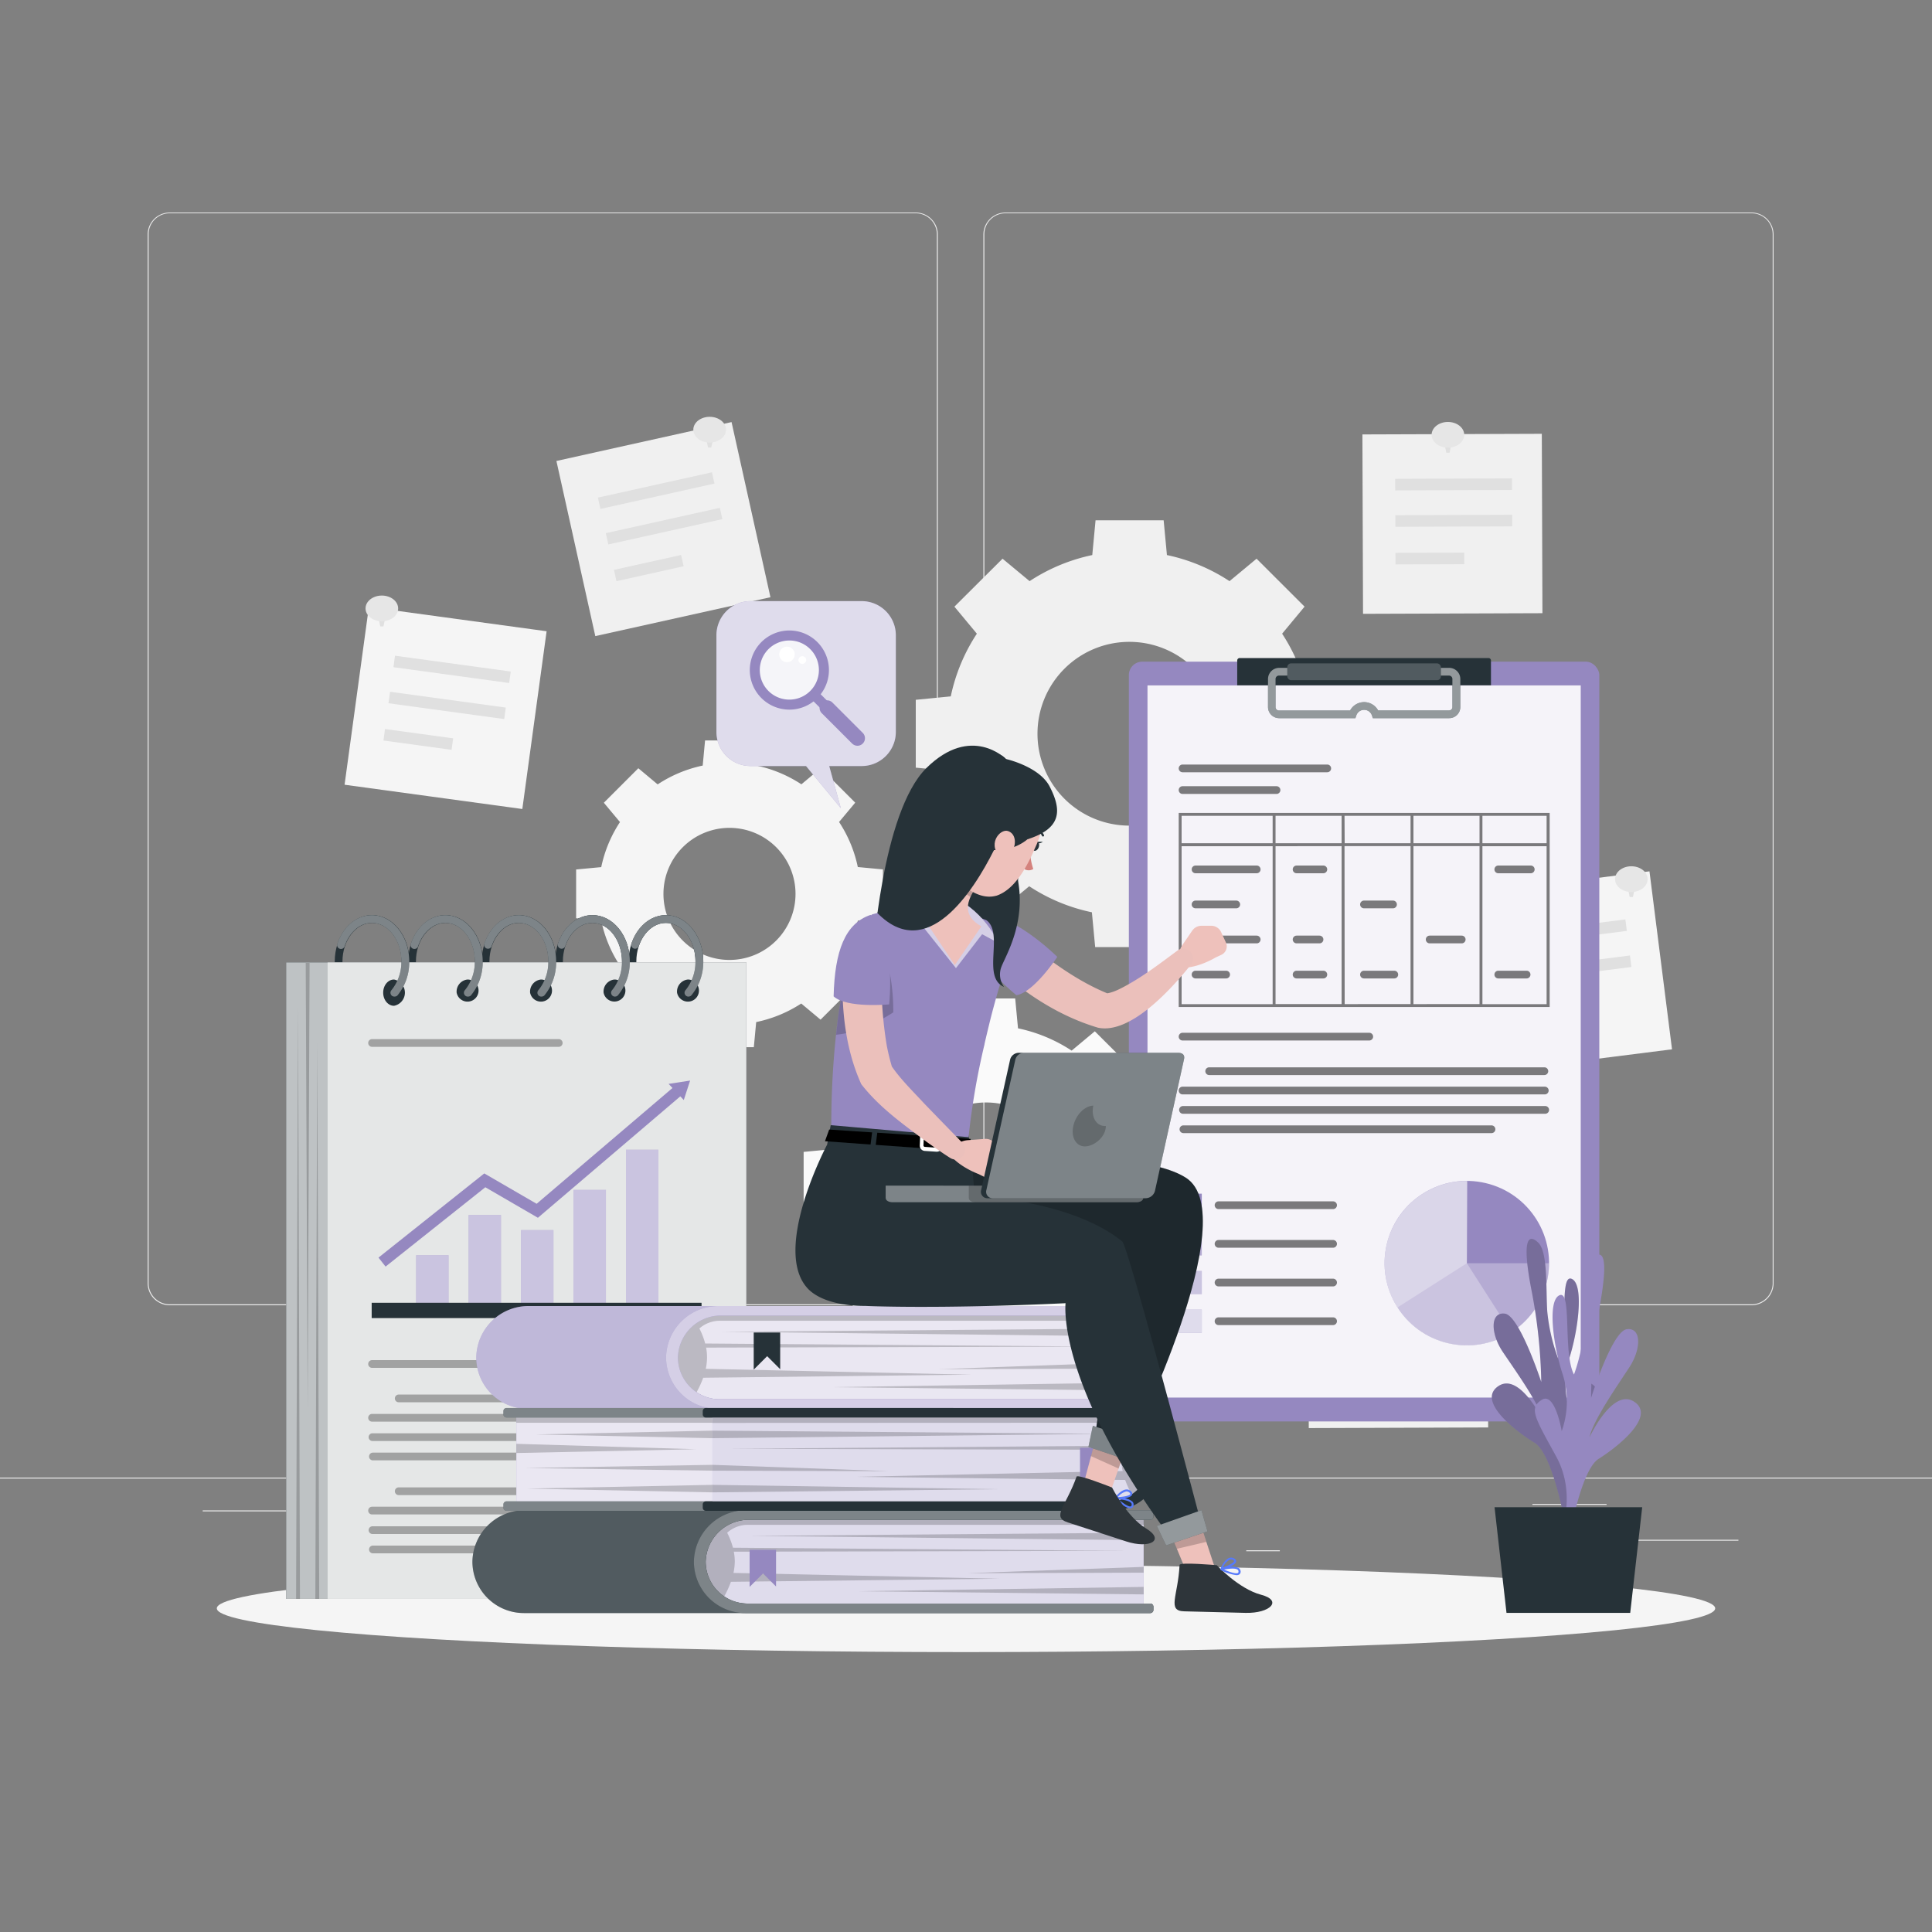<svg xmlns="http://www.w3.org/2000/svg" viewBox="0 0 500 500" height="100px" width="100px" transform="rotate(0) scale(1, 1)"><rect x="0" y="0" width="500" height="500" fill="#808080" stroke="none"/><g id="freepik--background-complete--inject-3"><rect y="382.4" width="500" height="0.25" style="fill:#ebebeb"/><rect x="416.78" y="398.49" width="33.12" height="0.25" style="fill:#ebebeb"/><rect x="322.53" y="401.21" width="8.69" height="0.25" style="fill:#ebebeb"/><rect x="396.59" y="389.21" width="19.19" height="0.25" style="fill:#ebebeb"/><rect x="52.46" y="390.89" width="43.19" height="0.25" style="fill:#ebebeb"/><rect x="104.56" y="390.89" width="6.33" height="0.25" style="fill:#ebebeb"/><rect x="131.47" y="395.11" width="93.68" height="0.25" style="fill:#ebebeb"/><path d="M237,337.8H43.91a5.71,5.71,0,0,1-5.7-5.71V60.66A5.71,5.71,0,0,1,43.91,55H237a5.71,5.71,0,0,1,5.71,5.71V332.09A5.71,5.71,0,0,1,237,337.8ZM43.91,55.2a5.46,5.46,0,0,0-5.45,5.46V332.09a5.46,5.46,0,0,0,5.45,5.46H237a5.47,5.47,0,0,0,5.46-5.46V60.66A5.47,5.47,0,0,0,237,55.2Z" style="fill:#ebebeb"/><path d="M453.31,337.8H260.21a5.72,5.72,0,0,1-5.71-5.71V60.66A5.72,5.72,0,0,1,260.21,55h193.1A5.71,5.71,0,0,1,459,60.66V332.09A5.71,5.71,0,0,1,453.31,337.8ZM260.21,55.2a5.47,5.47,0,0,0-5.46,5.46V332.09a5.47,5.47,0,0,0,5.46,5.46h193.1a5.47,5.47,0,0,0,5.46-5.46V60.66a5.47,5.47,0,0,0-5.46-5.46Z" style="fill:#ebebeb"/><path d="M237,181.11v17.56l9,.85a46.92,46.92,0,0,0,6.75,16.23l-5.81,7,12.42,12.42,7-5.81a46.85,46.85,0,0,0,16.22,6.74l.85,9H301.1l.85-9a46.9,46.9,0,0,0,16.23-6.74l7,5.81,12.42-12.42-5.81-7a46.9,46.9,0,0,0,6.74-16.23l9.05-.85V181.11l-9.05-.86A46.93,46.93,0,0,0,331.81,164l5.81-7L325.2,144.59l-7,5.81A47.11,47.11,0,0,0,302,143.65l-.85-9H283.53l-.85,9a47.06,47.06,0,0,0-16.22,6.75l-7-5.81L247,157l5.81,7a47,47,0,0,0-6.75,16.22Zm55.28-15a23.78,23.78,0,1,1-23.78,23.78A23.78,23.78,0,0,1,292.32,166.11Z" style="fill:#f0f0f0"/><path d="M207.36,259.71l5,4.18,8.93-8.93-4.18-5A33.62,33.62,0,0,0,222,238.26l6.5-.61V225l-6.5-.61a33.62,33.62,0,0,0-4.85-11.66l4.18-5-8.93-8.93-5,4.18a33.81,33.81,0,0,0-11.66-4.85l-.61-6.5H182.47l-.61,6.5A33.81,33.81,0,0,0,170.2,203l-5-4.18-8.93,8.93,4.18,5a33.62,33.62,0,0,0-4.85,11.66l-6.5.61v12.62l6.5.61a33.62,33.62,0,0,0,4.85,11.66l-4.18,5,8.93,8.93,5-4.18a33.81,33.81,0,0,0,11.66,4.85l.61,6.5h12.62l.61-6.5A33.81,33.81,0,0,0,207.36,259.71ZM171.7,231.34a17.09,17.09,0,1,1,17.08,17.09A17.08,17.08,0,0,1,171.7,231.34Z" style="fill:#f5f5f5"/><path d="M263.45,345.2a40,40,0,0,0,13.88-5.77l6,5L294,333.78l-5-6a40,40,0,0,0,5.77-13.88l7.74-.72v-15l-7.74-.73A40,40,0,0,0,289,283.53l5-6L283.34,266.9l-6,5a40.22,40.22,0,0,0-13.88-5.77l-.73-7.73h-15L247,266.1a40.22,40.22,0,0,0-13.88,5.77l-6-5-10.63,10.63,5,6a40.22,40.22,0,0,0-5.77,13.88l-7.74.73v15l7.74.72a40.14,40.14,0,0,0,5.77,13.88l-5,6,10.63,10.62,6-5A40,40,0,0,0,247,345.2l.73,7.74h15Zm-28.58-39.55A20.34,20.34,0,1,1,255.21,326,20.34,20.34,0,0,1,234.87,305.65Z" style="fill:#fafafa"/><rect x="92.09" y="160.02" width="46.43" height="46.43" transform="translate(25.88 -13.93) rotate(7.78)" style="fill:#f5f5f5"/><rect x="115.51" y="158.13" width="3" height="30.23" transform="translate(-70.49 265.71) rotate(-82.22)" style="fill:#e0e0e0"/><rect x="114.23" y="167.46" width="3" height="30.23" transform="translate(-80.84 272.51) rotate(-82.22)" style="fill:#e0e0e0"/><rect x="106.76" y="182.48" width="3" height="17.8" transform="translate(-96.02 272.72) rotate(-82.22)" style="fill:#e0e0e0"/><rect x="352.68" y="112.31" width="46.43" height="46.43" transform="translate(-0.48 1.35) rotate(-0.2)" style="fill:#f0f0f0"/><rect x="361.07" y="123.89" width="30.23" height="3" transform="translate(-0.45 1.35) rotate(-0.21)" style="fill:#e0e0e0"/><rect x="361.11" y="133.31" width="30.23" height="3" transform="translate(-0.48 1.35) rotate(-0.21)" style="fill:#e0e0e0"/><rect x="361.14" y="143.07" width="17.8" height="3" transform="translate(-0.52 1.33) rotate(-0.21)" style="fill:#e0e0e0"/><rect x="383.56" y="228.22" width="46.43" height="46.43" transform="translate(-28.38 53.13) rotate(-7.22)" style="fill:#f5f5f5"/><rect x="390.72" y="239.85" width="30.23" height="3" transform="translate(-27.11 52.9) rotate(-7.22)" style="fill:#e0e0e0"/><rect x="391.9" y="249.19" width="30.23" height="3" transform="translate(-28.27 53.12) rotate(-7.22)" style="fill:#e0e0e0"/><rect x="393.17" y="259.63" width="17.8" height="3" transform="translate(-29.62 52.58) rotate(-7.22)" style="fill:#e0e0e0"/><rect x="133.59" y="300.33" width="46.43" height="46.43" transform="translate(-1.16 0.56) rotate(-0.2)" style="fill:#f0f0f0"/><rect x="141.99" y="311.91" width="30.23" height="3" transform="translate(-1.12 0.56) rotate(-0.21)" style="fill:#e0e0e0"/><rect x="142.02" y="321.33" width="30.23" height="3" transform="translate(-1.15 0.56) rotate(-0.21)" style="fill:#e0e0e0"/><rect x="142.06" y="331.09" width="17.8" height="3" transform="translate(-1.19 0.54) rotate(-0.21)" style="fill:#e0e0e0"/><rect x="338.66" y="323.04" width="46.43" height="46.43" transform="translate(-1.24 1.3) rotate(-0.2)" style="fill:#f0f0f0"/><rect x="347.05" y="334.62" width="30.23" height="3" transform="translate(-1.2 1.3) rotate(-0.21)" style="fill:#e0e0e0"/><rect x="347.09" y="344.04" width="30.23" height="3" transform="translate(-1.23 1.3) rotate(-0.21)" style="fill:#e0e0e0"/><rect x="347.12" y="353.8" width="17.8" height="3" transform="translate(-1.27 1.28) rotate(-0.21)" style="fill:#e0e0e0"/><rect x="148.48" y="113.71" width="46.43" height="46.43" transform="translate(-25.6 40.48) rotate(-12.52)" style="fill:#f0f0f0"/><rect x="154.71" y="125.46" width="30.23" height="3" transform="translate(-23.49 39.84) rotate(-12.52)" style="fill:#e0e0e0"/><rect x="156.75" y="134.66" width="30.23" height="3" transform="translate(-25.43 40.5) rotate(-12.52)" style="fill:#e0e0e0"/><rect x="159.01" y="145.51" width="17.8" height="3" transform="translate(-27.88 39.9) rotate(-12.52)" style="fill:#e0e0e0"/><polygon points="99.24 162.1 98.41 162.1 97.26 156.8 100.38 156.8 99.24 162.1" style="fill:#e0e0e0"/><ellipse cx="98.82" cy="157.46" rx="4.22" ry="3.33" style="fill:#e6e6e6"/><polygon points="184.07 115.83 183.24 115.83 182.1 110.54 185.22 110.54 184.07 115.83" style="fill:#e0e0e0"/><ellipse cx="183.66" cy="111.2" rx="4.23" ry="3.33" style="fill:#e6e6e6"/><polygon points="375.14 117.16 374.31 117.16 373.16 111.87 376.28 111.87 375.14 117.16" style="fill:#e0e0e0"/><ellipse cx="374.72" cy="112.53" rx="4.22" ry="3.33" style="fill:#e6e6e6"/><polygon points="422.6 232.15 421.77 232.15 420.63 226.86 423.75 226.86 422.6 232.15" style="fill:#e0e0e0"/><ellipse cx="422.19" cy="227.52" rx="4.22" ry="3.33" style="fill:#e6e6e6"/><polygon points="362.59 328.27 361.75 328.27 360.61 322.97 363.73 322.97 362.59 328.27" style="fill:#e0e0e0"/><ellipse cx="362.17" cy="323.63" rx="4.22" ry="3.33" style="fill:#e6e6e6"/><polygon points="155.48 304.47 154.65 304.47 153.51 299.17 156.63 299.17 155.48 304.47" style="fill:#e0e0e0"/><ellipse cx="155.07" cy="299.83" rx="4.22" ry="3.33" style="fill:#e6e6e6"/></g><g id="freepik--Shadow--inject-3"><ellipse id="freepik--path--inject-3" cx="250" cy="416.24" rx="193.89" ry="11.32" style="fill:#f5f5f5"/></g><g id="freepik--Notebook--inject-3"><path d="M143.67,248.84c0-6.59,4.33-12,9.66-12s9.66,5.36,9.66,12-4.33,11.94-9.66,11.94S143.67,255.43,143.67,248.84Zm2,0c0,5.48,3.44,9.94,7.66,9.94s7.66-4.46,7.66-9.94-3.43-10-7.66-10S145.67,243.36,145.67,248.84Z" style="fill:#263238"/><path d="M124.66,248.84c0-6.59,4.33-12,9.66-12s9.66,5.36,9.66,12-4.33,11.94-9.66,11.94S124.66,255.43,124.66,248.84Zm2,0c0,5.48,3.43,9.94,7.66,9.94s7.66-4.46,7.66-9.94-3.44-10-7.66-10S126.66,243.36,126.66,248.84Z" style="fill:#263238"/><path d="M105.64,248.84c0-6.59,4.34-12,9.67-12s9.66,5.36,9.66,12-4.34,11.94-9.66,11.94S105.64,255.43,105.64,248.84Zm2,0c0,5.48,3.44,9.94,7.67,9.94s7.66-4.46,7.66-9.94-3.44-10-7.66-10S107.64,243.36,107.64,248.84Z" style="fill:#263238"/><path d="M86.63,248.84c0-6.59,4.34-12,9.67-12s9.66,5.36,9.66,12-4.34,11.94-9.66,11.94S86.63,255.43,86.63,248.84Zm2,0c0,5.48,3.44,9.94,7.67,9.94s7.66-4.46,7.66-9.94-3.44-10-7.66-10S88.63,243.36,88.63,248.84Z" style="fill:#263238"/><path d="M162.68,248.84c0-6.59,4.33-12,9.66-12s9.67,5.36,9.67,12-4.34,11.94-9.67,11.94S162.68,255.43,162.68,248.84Zm2,0c0,5.48,3.44,9.94,7.66,9.94s7.67-4.46,7.67-9.94-3.44-10-7.67-10S164.68,243.36,164.68,248.84Z" style="fill:#263238"/><rect x="74.05" y="249.07" width="119.08" height="164.72" transform="translate(267.19 662.86) rotate(180)" style="fill:#263238"/><rect x="74.05" y="249.07" width="119.08" height="164.72" transform="translate(267.19 662.86) rotate(180)" style="fill:#fff;opacity:0.7"/><rect x="84.79" y="249.07" width="108.35" height="164.72" transform="translate(277.93 662.86) rotate(180)" style="fill:#fff;opacity:0.6"/><polygon points="77.63 413.79 77.13 259.85 76.63 413.79 77.63 413.79" style="isolation:isolate;opacity:0.2"/><polygon points="82.61 413.79 82.11 269.44 81.61 413.79 82.61 413.79" style="isolation:isolate;opacity:0.2"/><polygon points="79.12 249.19 79.62 364.92 80.12 249.19 79.12 249.19" style="isolation:isolate;opacity:0.2"/><path d="M175.22,256.9a2.86,2.86,0,1,0,2.8-3.4A3.14,3.14,0,0,0,175.22,256.9Z" style="fill:#263238"/><path d="M178.2,257.91a1,1,0,0,0,.75-.35,13.49,13.49,0,0,0,3.06-8.72c0-6.59-4.34-12-9.67-12-3.92,0-7.43,2.9-8.93,7.37a1,1,0,0,0,1.9.64c1.22-3.65,4-6,7-6,4.23,0,7.67,4.47,7.67,10a11.45,11.45,0,0,1-2.57,7.41,1,1,0,0,0,.76,1.66Z" style="fill:#263238"/><g style="isolation:isolate;opacity:0.4"><path d="M178.2,257.91a1,1,0,0,0,.75-.35,13.49,13.49,0,0,0,3.06-8.72c0-6.59-4.34-12-9.67-12-3.92,0-7.43,2.9-8.93,7.37a1,1,0,0,0,1.9.64c1.22-3.65,4-6,7-6,4.23,0,7.67,4.47,7.67,10a11.45,11.45,0,0,1-2.57,7.41,1,1,0,0,0,.76,1.66Z" style="fill:#fff"/></g><path d="M156.21,256.9a2.85,2.85,0,1,0,2.8-3.4A3.14,3.14,0,0,0,156.21,256.9Z" style="fill:#263238"/><path d="M159.18,257.91a1,1,0,0,0,.76-.35,13.48,13.48,0,0,0,3.05-8.72c0-6.59-4.33-12-9.66-12-3.93,0-7.43,2.9-8.93,7.37a1,1,0,0,0,1.9.64c1.22-3.65,4-6,7-6,4.23,0,7.66,4.47,7.66,10a11.44,11.44,0,0,1-2.56,7.41,1,1,0,0,0,.75,1.66Z" style="fill:#263238"/><g style="isolation:isolate;opacity:0.4"><path d="M159.18,257.91a1,1,0,0,0,.76-.35,13.48,13.48,0,0,0,3.05-8.72c0-6.59-4.33-12-9.66-12-3.93,0-7.43,2.9-8.93,7.37a1,1,0,0,0,1.9.64c1.22-3.65,4-6,7-6,4.23,0,7.66,4.47,7.66,10a11.44,11.44,0,0,1-2.56,7.41,1,1,0,0,0,.75,1.66Z" style="fill:#fff"/></g><path d="M137.19,256.9a2.86,2.86,0,1,0,2.81-3.4A3.15,3.15,0,0,0,137.19,256.9Z" style="fill:#263238"/><path d="M140.17,257.91a1,1,0,0,0,.76-.35,13.48,13.48,0,0,0,3-8.72c0-6.59-4.33-12-9.66-12-3.93,0-7.43,2.9-8.93,7.37a1,1,0,0,0,.63,1.27,1,1,0,0,0,1.27-.63c1.22-3.65,4-6,7-6,4.22,0,7.66,4.47,7.66,10a11.39,11.39,0,0,1-2.57,7.41,1,1,0,0,0,.76,1.66Z" style="fill:#263238"/><g style="isolation:isolate;opacity:0.4"><path d="M140.17,257.91a1,1,0,0,0,.76-.35,13.48,13.48,0,0,0,3-8.72c0-6.59-4.33-12-9.66-12-3.93,0-7.43,2.9-8.93,7.37a1,1,0,0,0,.63,1.27,1,1,0,0,0,1.27-.63c1.22-3.65,4-6,7-6,4.22,0,7.66,4.47,7.66,10a11.39,11.39,0,0,1-2.57,7.41,1,1,0,0,0,.76,1.66Z" style="fill:#fff"/></g><path d="M118.18,256.9a2.86,2.86,0,1,0,2.81-3.4A3.15,3.15,0,0,0,118.18,256.9Z" style="fill:#263238"/><path d="M121.16,257.91a1,1,0,0,0,.76-.35,13.48,13.48,0,0,0,3-8.72c0-6.59-4.34-12-9.66-12-3.93,0-7.43,2.9-8.93,7.37a1,1,0,1,0,1.89.64c1.22-3.65,4-6,7-6,4.22,0,7.66,4.47,7.66,10a11.45,11.45,0,0,1-2.57,7.41,1,1,0,0,0,.76,1.66Z" style="fill:#263238"/><g style="isolation:isolate;opacity:0.4"><path d="M121.16,257.91a1,1,0,0,0,.76-.35,13.48,13.48,0,0,0,3-8.72c0-6.59-4.34-12-9.66-12-3.93,0-7.43,2.9-8.93,7.37a1,1,0,1,0,1.89.64c1.22-3.65,4-6,7-6,4.22,0,7.66,4.47,7.66,10a11.45,11.45,0,0,1-2.57,7.41,1,1,0,0,0,.76,1.66Z" style="fill:#fff"/></g><path d="M99.17,256.9c0,1.88,1.26,3.4,2.8,3.4a3.46,3.46,0,0,0,0-6.8C100.43,253.5,99.17,255,99.17,256.9Z" style="fill:#263238"/><path d="M102.15,257.91a1,1,0,0,0,.76-.35,13.53,13.53,0,0,0,3-8.72c0-6.59-4.34-12-9.66-12-3.93,0-7.44,2.9-8.93,7.37a1,1,0,1,0,1.89.64c1.22-3.65,4-6,7-6,4.22,0,7.66,4.47,7.66,10a11.45,11.45,0,0,1-2.57,7.41,1,1,0,0,0,.1,1.42A1,1,0,0,0,102.15,257.91Z" style="fill:#263238"/><g style="isolation:isolate;opacity:0.4"><path d="M102.15,257.91a1,1,0,0,0,.76-.35,13.53,13.53,0,0,0,3-8.72c0-6.59-4.34-12-9.66-12-3.93,0-7.44,2.9-8.93,7.37a1,1,0,1,0,1.89.64c1.22-3.65,4-6,7-6,4.22,0,7.66,4.47,7.66,10a11.45,11.45,0,0,1-2.57,7.41,1,1,0,0,0,.1,1.42A1,1,0,0,0,102.15,257.91Z" style="fill:#fff"/></g><rect x="107.7" y="324.85" width="8.38" height="14.29" style="fill:#9588c0"/><rect x="121.27" y="314.45" width="8.38" height="24.69" style="fill:#9588c0"/><rect x="134.85" y="318.35" width="8.38" height="20.79" style="fill:#9588c0"/><rect x="148.43" y="307.95" width="8.38" height="31.19" style="fill:#9588c0"/><rect x="162" y="297.55" width="8.38" height="41.59" style="fill:#9588c0"/><rect x="107.7" y="324.85" width="8.38" height="14.29" style="fill:#fff;opacity:0.5"/><rect x="121.27" y="314.45" width="8.38" height="24.69" style="fill:#fff;opacity:0.5"/><rect x="134.85" y="318.35" width="8.38" height="20.79" style="fill:#fff;opacity:0.5"/><rect x="148.43" y="307.95" width="8.38" height="31.19" style="fill:#fff;opacity:0.5"/><rect x="162" y="297.55" width="8.38" height="41.59" style="fill:#fff;opacity:0.5"/><rect x="96.19" y="337.16" width="85.37" height="3.96" style="fill:#263238"/><polygon points="99.79 327.79 97.95 325.47 125.33 303.68 138.88 311.54 175.46 280.36 177.38 282.61 139.21 315.16 125.6 307.26 99.79 327.79" style="fill:#9588c0"/><polygon points="178.6 279.65 173.04 280.51 176.96 284.69 178.6 279.65" style="fill:#9588c0"/><g style="opacity:0.3"><path d="M144.6,354H96.29a1,1,0,0,1,0-2H144.6a1,1,0,1,1,0,2Z"/></g><g style="opacity:0.3"><path d="M181.92,362.91H103.19a1,1,0,0,1,0-2h78.73a1,1,0,1,1,0,2Z"/><path d="M182,367.92H96.29a1,1,0,0,1,0-2H182a1,1,0,1,1,0,2Z"/><path d="M182.14,372.93H96.4a1,1,0,0,1,0-2h85.74a1,1,0,0,1,0,2Z"/><path d="M168.24,377.94H96.51a1,1,0,1,1,0-2h71.73a1,1,0,1,1,0,2Z"/></g><g style="opacity:0.3"><path d="M181.92,386.93H103.19a1,1,0,0,1,0-2h78.73a1,1,0,1,1,0,2Z"/><path d="M182,391.94H96.29a1,1,0,0,1,0-2H182a1,1,0,1,1,0,2Z"/><path d="M182.14,397H96.4a1,1,0,0,1,0-2h85.74a1,1,0,0,1,0,2Z"/><path d="M168.24,402H96.51a1,1,0,1,1,0-2h71.73a1,1,0,1,1,0,2Z"/></g><g style="opacity:0.3"><path d="M144.6,270.92H96.29a1,1,0,0,1,0-2H144.6a1,1,0,0,1,0,2Z"/></g></g><g id="freepik--Clipboard--inject-3"><rect x="292.15" y="171.24" width="121.75" height="196.62" rx="3.46" style="fill:#9588c0"/><path d="M320.84,170.3h64.38a.64.64,0,0,1,.64.64v6.44a0,0,0,0,1,0,0H320.19a0,0,0,0,1,0,0v-6.44A.64.64,0,0,1,320.84,170.3Z" style="fill:#263238"/><rect x="296.97" y="177.38" width="112.12" height="184.31" style="fill:#fff;opacity:0.9"/><path d="M375,185.86H355.29l-.23-.69a2.13,2.13,0,0,0-4.05,0l-.23.69H331.05a2.89,2.89,0,0,1-2.89-2.88v-7.26a2.9,2.9,0,0,1,2.89-2.88h44a2.89,2.89,0,0,1,2.88,2.88V183A2.88,2.88,0,0,1,375,185.86Zm-18.34-2H375a.87.87,0,0,0,.88-.88v-7.26a.88.88,0,0,0-.88-.88h-44a.88.88,0,0,0-.89.88V183a.88.88,0,0,0,.89.88H349.4a4.13,4.13,0,0,1,7.27,0Z" style="fill:#263238"/><g style="opacity:0.5"><path d="M375,185.86H355.29l-.23-.69a2.13,2.13,0,0,0-4.05,0l-.23.69H331.05a2.89,2.89,0,0,1-2.89-2.88v-7.26a2.9,2.9,0,0,1,2.89-2.88h44a2.89,2.89,0,0,1,2.88,2.88V183A2.88,2.88,0,0,1,375,185.86Zm-18.34-2H375a.87.87,0,0,0,.88-.88v-7.26a.88.88,0,0,0-.88-.88h-44a.88.88,0,0,0-.89.88V183a.88.88,0,0,0,.89.88H349.4a4.13,4.13,0,0,1,7.27,0Z" style="fill:#fff"/></g><rect x="333.15" y="171.68" width="39.76" height="4.35" rx="0.99" style="fill:#263238"/><rect x="333.15" y="171.68" width="39.76" height="4.35" rx="0.99" style="fill:#fff;opacity:0.2"/><circle cx="379.62" cy="326.92" r="21.28" transform="translate(-25.77 621.27) rotate(-76.72)" style="fill:#9588c0"/><path d="M379.62,326.92H400.9a21.28,21.28,0,1,1-21.28-21.28h.08Z" style="fill:#fff;opacity:0.3"/><path d="M379.62,326.92l11.48,17.91a21.28,21.28,0,1,1-11.48-39.19h.07Z" style="fill:#fff;opacity:0.3"/><path d="M379.62,326.92l-17.94,11.44a21.28,21.28,0,0,1,17.94-32.72h.07Z" style="fill:#fff;opacity:0.3"/><g style="opacity:0.5"><path d="M305.05,210.39v50.22h96V210.39Zm95.21,7.84H383.65v-7.09h16.61Zm-53.05,0h-17.1v-7.09h17.1Zm.75-7.09h17.09v7.09H348Zm-.75,7.84v40.88h-17.1V219Zm.75,0h17.09v40.88H348Zm17.84,0h17.1v40.88H365.8Zm0-.75v-7.09h17.1v7.09Zm-36.44-7.09v7.09H305.8v-7.09ZM305.8,219h23.56v40.88H305.8Zm77.85,40.88V219h16.61v40.88Z"/><path d="M335.56,226h6.92a1,1,0,0,0,0-2h-6.92a1,1,0,1,0,0,2Z"/><path d="M353,235.07h7.51a1,1,0,0,0,0-2H353a1,1,0,0,0,0,2Z"/><path d="M360.87,251.22H353a1,1,0,0,0,0,2h7.84a1,1,0,0,0,0-2Z"/><path d="M378.27,242.14H370a1,1,0,0,0,0,2h8.29a1,1,0,0,0,0-2Z"/><path d="M396.16,224h-8.4a1,1,0,0,0,0,2h8.4a1,1,0,1,0,0-2Z"/><path d="M395.08,251.22h-7.32a1,1,0,0,0,0,2h7.32a1,1,0,0,0,0-2Z"/><path d="M335.56,244.14h5.93a1,1,0,0,0,0-2h-5.93a1,1,0,0,0,0,2Z"/><path d="M342.48,251.22h-6.92a1,1,0,0,0,0,2h6.92a1,1,0,0,0,0-2Z"/><path d="M309.41,226h15.82a1,1,0,0,0,0-2H309.41a1,1,0,0,0,0,2Z"/><path d="M309.41,235.07h10.53a1,1,0,0,0,0-2H309.41a1,1,0,0,0,0,2Z"/><path d="M325.23,242.14H309.41a1,1,0,1,0,0,2h15.82a1,1,0,0,0,0-2Z"/><path d="M317.32,251.22h-7.91a1,1,0,0,0,0,2h7.91a1,1,0,0,0,0-2Z"/></g><g style="opacity:0.5"><path d="M343.49,199.86H306.05a1,1,0,0,1,0-2h37.44a1,1,0,0,1,0,2Z"/></g><g style="opacity:0.5"><path d="M330.36,205.47H306.05a1,1,0,0,1,0-2h24.31a1,1,0,0,1,0,2Z"/></g><g style="opacity:0.5"><path d="M354.36,269.28H306.05a1,1,0,1,1,0-2h48.31a1,1,0,0,1,0,2Z"/></g><rect x="305.05" y="308.92" width="5.97" height="5.97" style="fill:#9588c0"/><g style="opacity:0.5"><path d="M345,312.91H315.36a1,1,0,0,1,0-2H345a1,1,0,0,1,0,2Z"/></g><rect x="305.05" y="318.93" width="5.97" height="5.97" style="fill:#9588c0"/><g style="opacity:0.5"><path d="M345,322.91H315.36a1,1,0,0,1,0-2H345a1,1,0,0,1,0,2Z"/></g><rect x="305.05" y="328.93" width="5.97" height="5.97" style="fill:#9588c0"/><g style="opacity:0.5"><path d="M345,332.92H315.36a1,1,0,0,1,0-2H345a1,1,0,0,1,0,2Z"/></g><rect x="305.05" y="338.94" width="5.97" height="5.97" style="fill:#9588c0"/><g style="opacity:0.5"><path d="M345,342.93H315.36a1,1,0,0,1,0-2H345a1,1,0,0,1,0,2Z"/></g><g style="opacity:0.5"><path d="M399.68,278.22H312.94a1,1,0,0,1,0-2h86.74a1,1,0,1,1,0,2Z"/><path d="M399.79,283.23H306.05a1,1,0,1,1,0-2h93.74a1,1,0,0,1,0,2Z"/><path d="M399.9,288.24H306.16a1,1,0,0,1,0-2H399.9a1,1,0,0,1,0,2Z"/><path d="M386,293.25H306.27a1,1,0,0,1,0-2H386a1,1,0,0,1,0,2Z"/></g><rect x="305.05" y="318.93" width="5.97" height="5.97" style="fill:#fff;opacity:0.3"/><rect x="305.05" y="328.93" width="5.97" height="5.97" style="fill:#fff;opacity:0.5"/><rect x="305.05" y="338.94" width="5.97" height="5.97" style="fill:#fff;opacity:0.7"/></g><g id="freepik--Plant--inject-3"><path d="M407.41,393.25s-4.75-10.36.68-20.58,7-12.62,3.54-14.71-5.05,8.17-5.05,8.17a23.09,23.09,0,0,1-.5-14.46c2.4-7.39,3.91-19.43.63-20.72s-.63,15-3.49,20.58a48.19,48.19,0,0,1-2.79-12.13c-.39-5.93.22-15.41-2.37-17.84s-4.26-.75-1.71,12.35a137.07,137.07,0,0,1,2.53,23.75s-5.63-17.19-9.42-17.69-3.78,5.07-.54,9.9,9.49,13.47,10.51,17.92c0,0-6.19-12.93-11.75-9s4.84,11.78,9.48,14.6S405,393.94,405,393.94Z" style="fill:#9588c0"/><path d="M407.41,393.25s-4.75-10.36.68-20.58,7-12.62,3.54-14.71-5.05,8.17-5.05,8.17a23.09,23.09,0,0,1-.5-14.46c2.4-7.39,3.91-19.43.63-20.72s-.63,15-3.49,20.58a48.19,48.19,0,0,1-2.79-12.13c-.39-5.93.22-15.41-2.37-17.84s-4.26-.75-1.71,12.35a137.07,137.07,0,0,1,2.53,23.75s-5.63-17.19-9.42-17.69-3.78,5.07-.54,9.9,9.49,13.47,10.51,17.92c0,0-6.19-12.93-11.75-9s4.84,11.78,9.48,14.6S405,393.94,405,393.94Z" style="isolation:isolate;opacity:0.2"/><path d="M403.66,397.5s4.63-10.43-.92-20.56-7.15-12.52-3.72-14.67,5.15,8.1,5.15,8.1a23.07,23.07,0,0,0,.33-14.46c-2.49-7.36-4.15-19.37-.88-20.71s.81,15,3.73,20.52A48.15,48.15,0,0,0,410,343.56c.32-5.95-.41-15.42,2.16-17.89s4.25-.81,1.85,12.33a137.21,137.21,0,0,0-2.24,23.79S417.2,344.52,421,344s3.84,5,.66,9.88-9.32,13.62-10.29,18.08c0,0,6-13,11.64-9.14s-4.7,11.85-9.3,14.74-7.62,20.63-7.62,20.63Z" style="fill:#9588c0"/><polygon points="425 390.07 386.79 390.07 389.88 417.41 421.9 417.41 425 390.07" style="fill:#263238"/></g><g id="freepik--speech-bubble--inject-3"><path d="M194.26,155.57H223a8.84,8.84,0,0,1,8.84,8.84v25a8.84,8.84,0,0,1-8.84,8.84H214.6l3,10.9-9-10.9H194.26a8.84,8.84,0,0,1-8.85-8.84v-25A8.84,8.84,0,0,1,194.26,155.57Z" style="fill:#9588c0"/><path d="M194.26,155.57H223a8.84,8.84,0,0,1,8.84,8.84v25a8.84,8.84,0,0,1-8.84,8.84H214.6l3,10.9-9-10.9H194.26a8.84,8.84,0,0,1-8.85-8.84v-25A8.84,8.84,0,0,1,194.26,155.57Z" style="fill:#fff;opacity:0.7"/><circle cx="204.28" cy="173.41" r="8.95" style="fill:#fff;opacity:0.7"/><path d="M204.28,183.65a10.24,10.24,0,1,1,7.25-3A10.22,10.22,0,0,1,204.28,183.65Zm0-17.89a7.65,7.65,0,1,0,5.41,2.24A7.59,7.59,0,0,0,204.28,165.76Z" style="fill:#9588c0"/><rect x="214.42" y="177.62" width="2.6" height="14.43" transform="translate(-67.52 206.68) rotate(-45)" style="fill:#9588c0"/><path d="M221.91,193a2,2,0,0,1-1.38-.57l-7.79-7.79a1.95,1.95,0,1,1,2.75-2.76l7.8,7.8a1.95,1.95,0,0,1-1.38,3.32Z" style="fill:#9588c0"/><path d="M205.67,169.36a2,2,0,1,1-2-2A2,2,0,0,1,205.67,169.36Z" style="fill:#fff"/><path d="M208.64,170.82a1,1,0,1,1-1-1A1,1,0,0,1,208.64,170.82Z" style="fill:#fff"/></g><g id="freepik--Character--inject-3"><rect x="139.84" y="339.46" width="148.94" height="23.97" style="fill:#9588c0"/><rect x="139.84" y="339.46" width="148.94" height="23.97" style="fill:#fff;opacity:0.8"/><polygon points="288.78 345.8 288.78 343.85 186.81 344.66 288.78 345.8" style="isolation:isolate;opacity:0.2"/><polygon points="288.78 354.2 288.78 352.69 243 354.33 288.78 354.2" style="isolation:isolate;opacity:0.2"/><polygon points="288.78 359.82 288.78 357.87 214.97 359 288.78 359.82" style="isolation:isolate;opacity:0.2"/><path d="M173.14,339.46,171,357.33l2.55-2.72a21.81,21.81,0,0,0,4.68,8.82,26,26,0,0,0,3.76-6.87l69.56-.8-68.9-1.51a14.51,14.51,0,0,0,.33-3,13.65,13.65,0,0,0-.24-2.49l102.06-.26-102.3-.8a19.56,19.56,0,0,0-1.5-3.89,8,8,0,0,1,5.33-2H288.78v-2.35Z" style="isolation:isolate;opacity:0.2"/><path d="M175.44,351.31a10.86,10.86,0,0,0,10.85,10.83H290.5a.8.8,0,0,1,.8.8v.86a.8.8,0,0,1-.8.8H136.56a13.3,13.3,0,0,1-13.3-13.41A13.52,13.52,0,0,1,136.9,338H290.5a.8.8,0,0,1,.8.8v.85a.8.8,0,0,1-.8.8H186.61A11.15,11.15,0,0,0,175.44,351.31Z" style="fill:#9588c0"/><path d="M175.44,351.31a10.86,10.86,0,0,0,10.85,10.83H290.5a.8.8,0,0,1,.8.8v.86a.8.8,0,0,1-.8.8H136.56a13.3,13.3,0,0,1-13.3-13.41A13.52,13.52,0,0,1,136.9,338H290.5a.8.8,0,0,1,.8.8v.85a.8.8,0,0,1-.8.8H186.61A11.15,11.15,0,0,0,175.44,351.31Z" style="fill:#fff;opacity:0.4"/><path d="M175.44,351.31a10.86,10.86,0,0,0,10.85,10.83H290.5a.8.8,0,0,1,.8.8v.86a.8.8,0,0,1-.8.8H185.69a13.32,13.32,0,0,1-13.31-13.41A13.54,13.54,0,0,1,186,338H290.5a.8.8,0,0,1,.8.8v.85a.8.8,0,0,1-.8.8H186.61A11.15,11.15,0,0,0,175.44,351.31Z" style="fill:#9588c0"/><polygon points="195.06 344.85 195.06 354.46 198.54 350.98 201.91 354.35 201.91 344.85 195.06 344.85" style="fill:#263238"/><path d="M175.44,351.31a10.86,10.86,0,0,0,10.85,10.83H290.5a.8.8,0,0,1,.8.8v.86a.8.8,0,0,1-.8.8H185.69a13.32,13.32,0,0,1-13.31-13.41A13.54,13.54,0,0,1,186,338H290.5a.8.8,0,0,1,.8.8v.85a.8.8,0,0,1-.8.8H186.61A11.15,11.15,0,0,0,175.44,351.31Z" style="fill:#fff;opacity:0.6"/><rect x="147.03" y="392.28" width="148.94" height="23.97" style="fill:#9588c0"/><rect x="147.03" y="392.28" width="148.94" height="23.97" style="fill:#fff;opacity:0.7"/><polygon points="295.97 398.61 295.97 396.66 194 397.48 295.97 398.61" style="isolation:isolate;opacity:0.2"/><polygon points="295.97 407.01 295.97 405.51 250.19 407.14 295.97 407.01" style="isolation:isolate;opacity:0.2"/><polygon points="295.97 412.63 295.97 410.69 222.16 411.81 295.97 412.63" style="isolation:isolate;opacity:0.2"/><path d="M180.33,392.28l-2.16,17.87,2.55-2.72a22,22,0,0,0,4.69,8.82,26.35,26.35,0,0,0,3.75-6.88l69.56-.8-68.9-1.5a14.69,14.69,0,0,0,.34-3,13.65,13.65,0,0,0-.25-2.49L292,401.35l-102.31-.8a19.47,19.47,0,0,0-1.5-3.88,8,8,0,0,1,5.33-2.05H296v-2.34Z" style="isolation:isolate;opacity:0.2"/><path d="M182.63,404.12A10.84,10.84,0,0,0,193.48,415H297.69a.8.8,0,0,1,.8.8v.86a.8.8,0,0,1-.8.8H135.56a13.32,13.32,0,0,1-13.3-13.4,13.53,13.53,0,0,1,13.65-13.21H297.69a.8.8,0,0,1,.8.8v.86a.8.8,0,0,1-.8.8H193.8A11.15,11.15,0,0,0,182.63,404.12Z" style="fill:#263238"/><path d="M182.63,404.12A10.84,10.84,0,0,0,193.48,415H297.69a.8.8,0,0,1,.8.8v.86a.8.8,0,0,1-.8.8H135.56a13.32,13.32,0,0,1-13.3-13.4,13.53,13.53,0,0,1,13.65-13.21H297.69a.8.8,0,0,1,.8.8v.86a.8.8,0,0,1-.8.8H193.8A11.15,11.15,0,0,0,182.63,404.12Z" style="fill:#fff;opacity:0.2"/><path d="M182.63,404.12A10.84,10.84,0,0,0,193.48,415H297.69a.8.8,0,0,1,.8.8v.86a.8.8,0,0,1-.8.8H192.88a13.3,13.3,0,0,1-13.3-13.4,13.52,13.52,0,0,1,13.64-13.21H297.69a.8.8,0,0,1,.8.8v.86a.8.8,0,0,1-.8.8H193.8A11.15,11.15,0,0,0,182.63,404.12Z" style="fill:#263238"/><polygon points="194 401.08 194 410.69 197.47 407.21 200.84 410.58 200.84 401.08 194 401.08" style="fill:#9588c0"/><path d="M182.63,404.12A10.84,10.84,0,0,0,193.48,415H297.69a.8.8,0,0,1,.8.8v.86a.8.8,0,0,1-.8.8H192.88a13.3,13.3,0,0,1-13.3-13.4,13.52,13.52,0,0,1,13.64-13.21H297.69a.8.8,0,0,1,.8.8v.86a.8.8,0,0,1-.8.8H193.8A11.15,11.15,0,0,0,182.63,404.12Z" style="fill:#fff;opacity:0.4"/><rect x="133.63" y="365.87" width="55.18" height="23.94" transform="translate(322.44 755.67) rotate(180)" style="fill:#9588c0"/><rect x="133.63" y="365.87" width="55.18" height="23.94" transform="translate(322.44 755.67) rotate(180)" style="fill:#fff;opacity:0.8"/><polygon points="184.39 368.21 133.63 368.21 133.63 365.87 184.33 365.87 184.39 368.21" style="isolation:isolate;opacity:0.2"/><polygon points="184.39 370.25 138.6 371.23 184.39 372.2 184.39 370.25" style="isolation:isolate;opacity:0.2"/><polygon points="184.39 379.1 135.9 379.92 184.39 380.61 184.39 379.1" style="isolation:isolate;opacity:0.2"/><polygon points="184.39 384.28 136.33 385.25 184.39 386.22 184.39 384.28" style="isolation:isolate;opacity:0.2"/><polygon points="133.63 373.66 180.12 375.06 133.63 376.04 133.63 373.66" style="isolation:isolate;opacity:0.2"/><path d="M256.79,377.71a10.86,10.86,0,0,1-10.85,10.84H131.08a.8.8,0,0,0-.8.8v.85a.8.8,0,0,0,.8.8H246.54a13.28,13.28,0,0,0,13.3-13.4,13.52,13.52,0,0,0-13.64-13.21H131.08a.8.8,0,0,0-.8.8v.86a.8.8,0,0,0,.8.8H245.62A11.15,11.15,0,0,1,256.79,377.71Z" style="fill:#263238"/><path d="M256.79,377.71a10.86,10.86,0,0,1-10.85,10.84H131.08a.8.8,0,0,0-.8.8v.85a.8.8,0,0,0,.8.8H246.54a13.28,13.28,0,0,0,13.3-13.4,13.52,13.52,0,0,0-13.64-13.21H131.08a.8.8,0,0,0-.8.8v.86a.8.8,0,0,0,.8.8H245.62A11.15,11.15,0,0,1,256.79,377.71Z" style="fill:#fff;opacity:0.4"/><path d="M298.68,377.85h0a12,12,0,0,1-12,12H184.39v-24h102.3A12,12,0,0,1,298.68,377.85Z" style="fill:#9588c0"/><path d="M184.39,365.87v24H286.7a12,12,0,0,0,0-24Z" style="fill:#fff;opacity:0.7"/><polygon points="184.39 372.2 184.39 370.25 286.36 371.07 184.39 372.2" style="isolation:isolate;opacity:0.2"/><polygon points="184.39 380.61 184.39 379.1 230.17 380.74 184.39 380.61" style="isolation:isolate;opacity:0.2"/><polygon points="184.39 386.22 184.39 384.28 258.2 385.4 184.39 386.22" style="isolation:isolate;opacity:0.2"/><path d="M286.86,368.21a8,8,0,0,1,5.33,2.05,20,20,0,0,0-1.51,3.89l-102.3.8,102.07.25a13.76,13.76,0,0,0-.25,2.5,13.24,13.24,0,0,0,.35,3l-68.91,1.5,69.55.81a25.38,25.38,0,0,0,2.31,4.75,12,12,0,0,0-6.8-21.85H184.39v2.34Z" style="isolation:isolate;opacity:0.2"/><path d="M297.73,377.71a10.86,10.86,0,0,1-10.85,10.84H182.67a.8.8,0,0,0-.8.8v.85a.8.8,0,0,0,.8.8H287.48a13.28,13.28,0,0,0,13.3-13.4,13.52,13.52,0,0,0-13.64-13.21H182.67a.8.8,0,0,0-.8.8v.86a.8.8,0,0,0,.8.8H286.56A11.15,11.15,0,0,1,297.73,377.71Z" style="fill:#263238"/><polygon points="286.36 374.67 286.36 384.28 282.88 380.8 279.51 384.17 279.51 374.67 286.36 374.67" style="fill:#9588c0"/><path d="M313.39,239.59l-2.5,0a2.92,2.92,0,0,0-2.35,1.27l-2.48,3.62a5.42,5.42,0,0,0-.62,4.95l.38,1c4.15.2,8.79-2.64,8.79-2.64l1.42-.66a2.42,2.42,0,0,0,1.24-3.21L316,241.17A2.81,2.81,0,0,0,313.39,239.59Z" style="fill:#eec1bb"/><path d="M266,244c6.42,5.19,13.35,10.19,21,13.25l-.95-.2c.7.17,2.54-.53,3.5-1,5.34-2.6,10.4-6.5,15.2-10.06a2.54,2.54,0,0,1,3.53,3.57c-4.79,6-15.57,18.19-24.11,16.41-9.36-2.79-17.63-8-25-14.37C254.39,247,260.8,239.81,266,244Z" style="fill:#ebc0bb"/><path d="M252.53,236.93c-2.34,6.52,1.43,13,10.5,20.63,4.51-.67,10.6-9.92,10.6-9.92S260.87,234.88,252.53,236.93Z" style="fill:#9588c0"/><path d="M260.33,196.43s-8.93-9.14-20.57,2.33-13.91,49.47-13.91,49.47l30.38,5.9s3.93-4.51,5.95-17.52,3.09-25.45,5.65-28.35S260.33,196.43,260.33,196.43Z" style="fill:#263238"/><polygon points="286.42 388.87 279.84 386.25 282.41 376.66 284.78 367.86 293.1 369.7 289.57 379.85 286.42 388.87" style="fill:#eec1bb"/><polygon points="289.49 380.06 282.34 376.84 284.75 367.95 293.08 369.75 289.49 380.06" style="isolation:isolate;opacity:0.2"/><path d="M236.63,302.46s55-7.42,70.28,2.34S292.6,374,292.6,374l-9.26-2s6.94-47.12,6.42-49.09-26.42,10.88-61.87,12.1Z" style="fill:#263238"/><path d="M236.63,302.46s55-7.42,70.28,2.34S292.6,374,292.6,374l-9.26-2s6.94-47.12,6.42-49.09-26.42,10.88-61.87,12.1Z" style="isolation:isolate;opacity:0.2"/><polygon points="282.83 369 294.48 372.78 292.39 378.09 281.69 374.45 282.83 369" style="fill:#263238"/><path d="M292.51,390.35c-1.26,0-3.48-2-3.94-2.48a.24.24,0,0,1-.06-.09l0-.06a.31.31,0,0,1,.05-.18c.06-.07,1.52-2,2.92-2.06a1.44,1.44,0,0,1,1.16.41c.35.33.47.65.35.95-.19.48-1,.74-1.91.9a4,4,0,0,1,2,.89,1,1,0,0,1,.29.77c0,.58-.31.81-.53.89A.88.88,0,0,1,292.51,390.35Zm-3.1-2.37c1.16,1,2.7,2.08,3.25,1.86,0,0,.2-.07.22-.47a.53.53,0,0,0-.16-.41C292.18,388.36,290.51,388.08,289.41,388Zm2.18-2h-.09a4.17,4.17,0,0,0-2.23,1.47c1.53-.07,3.09-.36,3.25-.77.05-.13-.12-.32-.23-.42A1,1,0,0,0,291.59,386Z" style="fill:#577afa"/><path d="M278.61,382.16c.26-.74,9.19,2.81,9.19,2.81s3.76,7.53,8.8,10.59.92,5.34-5.17,3.35L276.35,394C272,392.6,275.92,389.8,278.61,382.16Z" style="fill:#2e353a"/><polygon points="282.83 369 294.48 372.78 292.39 378.09 281.69 374.45 282.83 369" style="fill:#fff;isolation:isolate;opacity:0.4"/><polygon points="315.12 407.9 308.3 409.82 304.5 400.64 301.04 392.22 308.76 388.62 312.13 398.83 315.12 407.9" style="fill:#eec1bb"/><path d="M305.27,405c0-.78,9.62.07,9.62.07s5.75,6.15,11.45,7.64,2.41,4.85-4,4.7l-15.85-.4C301.94,416.9,304.88,413.09,305.27,405Z" style="fill:#2e353a"/><path d="M319.94,407.64a11.66,11.66,0,0,1-4-1.31h0l-.07-.05h0a.3.3,0,0,1,0-.08.19.19,0,0,1,0-.07h0a.16.16,0,0,1,0-.1c0-.11.89-2.31,2.2-2.82a1.43,1.43,0,0,1,1.23.07c.43.21.63.48.61.81-.05.51-.77,1-1.57,1.4a4,4,0,0,1,2.19.29,1,1,0,0,1,.49.65.91.91,0,0,1-.25,1A1.24,1.24,0,0,1,319.94,407.64Zm-3.17-1.44c1.41.63,3.18,1.22,3.65.85,0,0,.17-.13.08-.51a.52.52,0,0,0-.27-.35C319.53,405.77,317.85,406,316.77,406.2Zm1.8-2.61a1,1,0,0,0-.37.07,4.24,4.24,0,0,0-1.72,2c1.45-.5,2.86-1.23,2.9-1.66,0-.14-.21-.28-.34-.34A1.06,1.06,0,0,0,318.57,403.59Z" style="fill:#577afa"/><polygon points="312.19 399.04 304.56 400.83 301.06 392.31 308.77 388.67 312.19 399.04" style="isolation:isolate;opacity:0.2"/><path d="M252.23,309.57s-.79-10.88-1.16-13.1a50.38,50.38,0,0,0-1.35-6.52c-2.41-7.25-34.74,1.28-34.74,1.28l-.92,5s-14.59,27.51-4.84,37.42c3,3,8.77,4.36,14.7,4.32,0,0,18.13.87,51.85-.7,0,0-2.5,19.64,25.29,58.12l9.3-3S292,322.53,290.44,321.29C277,310.43,252.23,309.57,252.23,309.57Z" style="fill:#263238"/><polygon points="299.38 394.92 310.93 390.83 312.5 396.32 301.79 399.94 299.38 394.92" style="fill:#263238"/><path d="M263.1,242.14s-1.16,2.84-2.78,7.8c-.39,1.16-.79,2.44-1.21,3.82-.55,1.81-1.14,3.8-1.73,6-.43,1.56-.86,3.19-1.28,4.91s-.87,3.58-1.3,5.47c0,.22-.1.45-.14.67a188.11,188.11,0,0,0-4,23.49l-35.52-3.1a222.83,222.83,0,0,1,1.21-23.34A112.84,112.84,0,0,1,220.06,248c1.41-4.68,3.23-8.7,5.57-11.33C225.63,236.71,244.89,230.39,263.1,242.14Z" style="fill:#9588c0"/><path d="M245,231.61c-10.69-3.42-14.84,5-14.84,5l5.69-.56,11.55,14.5,6.77-8.77,4.26,2.29S254.26,234.57,245,231.61Z" style="fill:#9588c0"/><path d="M245,231.61c-10.69-3.42-14.84,5-14.84,5l5.69-.56,11.55,14.5,6.77-8.77,4.26,2.29S254.26,234.57,245,231.61Z" style="fill:#fff;isolation:isolate;opacity:0.6"/><path d="M247.1,249.76l-9.8-14.67c4.62-2.09,7.68-10.93,8.35-15.91l6.92,10.46c-2.26,3.36-3.77,7.2,1.41,10.1C254,239.74,247.09,249.73,247.1,249.76Z" style="fill:#eec1bb"/><path d="M248.47,223.45l4.1,6.19a15,15,0,0,0-1.39,2.44c-2.05-.92-4.23-4-3.72-6.13A7.1,7.1,0,0,1,248.47,223.45Z" style="opacity:0.2"/><polygon points="214.59 292.33 225.7 293.06 225.3 296.2 213.5 295.35 214.59 292.33"/><polygon points="251.55 298.07 226.64 296.29 227.04 293.15 251.15 294.74 251.55 298.07"/><path d="M242.42,298.06h-.1l-3-.2a1.37,1.37,0,0,1-1.28-1.43l.08-2a1.32,1.32,0,0,1,.45-1,1.31,1.31,0,0,1,1-.36l3.12.18a1.37,1.37,0,0,1,1.29,1.47l-.15,2.08A1.39,1.39,0,0,1,242.42,298.06Zm-3.34-3.64-.09,2a.38.38,0,0,0,.35.39l3,.21a.38.38,0,0,0,.4-.35l.15-2.07a.37.37,0,0,0-.09-.28.37.37,0,0,0-.26-.12l-3.12-.18a.38.38,0,0,0-.27.1.34.34,0,0,0-.12.26Z" style="fill:#fff"/><polygon points="299.38 394.92 310.93 390.83 312.5 396.32 301.79 399.94 299.38 394.92" style="fill:#fff;isolation:isolate;opacity:0.5"/><path d="M269.93,216.49a.27.27,0,0,1-.25-.15,4,4,0,0,0-2.8-2.1.27.27,0,0,1-.26-.3.29.29,0,0,1,.3-.25,4.49,4.49,0,0,1,3.25,2.4.27.27,0,0,1-.12.37Z" style="fill:#263238"/><path d="M266.59,220.82a17.37,17.37,0,0,0,.82,4.08,2.25,2.25,0,0,1-2.35,0Z" style="fill:#d4827d"/><path d="M268.8,219.33c-.26.62-.8,1-1.22.82s-.55-.82-.29-1.44.8-1,1.22-.82S269.05,218.7,268.8,219.33Z" style="fill:#263238"/><path d="M268.32,217.85l1.57,0S268.75,218.74,268.32,217.85Z" style="fill:#263238"/><path d="M245.78,224.71a1.32,1.32,0,0,0,.15.29c.1.2.21.38.32.58a10.85,10.85,0,0,0,2.57,3.23c3.41,2.83,6.35,3.73,9,3,.13,0,.25-.08.38-.12h0c3.92-1.48,7-6,9.61-12.1A24.2,24.2,0,0,0,270,212.1s0-.09,0-.11,0-.21,0-.3a9,9,0,0,0-3.44-7.87,17.73,17.73,0,0,0-3.28-2.14C251.92,195.78,240.29,213.73,245.78,224.71Z" style="fill:#eec1bb"/><path d="M270,212s-3.42,8.36-12.78,8c0,0-7.48,6.71-12.35,4.4-6.65-3.15-7.73-15.41-.66-23.78C253.4,189.76,272.6,198.18,270,212Z" style="fill:#263238"/><path d="M262.27,219.64c.63-1.26.68-3.87-1.41-4.57s-5.8,3.69-1.4,7.3C260.09,222.89,261,222.26,262.27,219.64Z" style="fill:#eec1bb"/><path d="M260.33,196.43s8.65,1.92,11.33,7.14c3.14,6.1,3.14,10.77-5.64,13.6,0,0-10.77-10.66-15.5-11.93a51.17,51.17,0,0,0-8.42-1.57C245.49,194.71,256.92,192.53,260.33,196.43Z" style="fill:#263238"/><path d="M257.24,220c-5.44,10.87-17.4,29.34-30.15,16.31,0,0,4.58-14.74,13.83-20.82S257.24,220,257.24,220Z" style="fill:#263238"/><path d="M255.27,238.13c4.65,3.44-1.3,14.76,4.57,17.28a5.5,5.5,0,0,1-.62-5.34c1.23-3.08,6.22-11.22,4.23-22.24Z" style="fill:#263238"/><path d="M231.18,262s-7.6,5.15-14.79,5.79A112.84,112.84,0,0,1,220.06,248a6.93,6.93,0,0,1,3-.88c5.34.1,7.29,5.11,7.29,5.11A53,53,0,0,1,231.18,262Z" style="opacity:0.2"/><path d="M258.92,297.67l-1.6-1.92a2.9,2.9,0,0,0-2.46-1l-4.38.32a5.42,5.42,0,0,0-4.25,2.61l-.56.93c2.44,3.37,7.55,5.22,7.55,5.22l1.4.69a2.42,2.42,0,0,0,3.29-1l1.4-2.76A2.78,2.78,0,0,0,258.92,297.67Z" style="fill:#eec1bb"/><path d="M228.13,251.7a103.75,103.75,0,0,0,1.35,18.81,55.07,55.07,0,0,0,1.45,5.89l-.44-.87c2.31,3.53,5.69,6.8,8.64,10l4.94,5.1,5,5.13a2.53,2.53,0,0,1-3.18,3.9c-2.07-1.31-4-2.69-6-4.09-6.1-4.59-12.25-8.88-17-15-4.14-9.17-5.15-19.36-4.8-29.32.59-6.65,10.23-6.16,10.15.51Z" style="fill:#ebc0bb"/><path d="M225.29,236.77c-6.55,2.25-9.26,9.25-9.55,21.09,3.35,3.11,14.37,2.08,14.37,2.08S232.1,242,225.29,236.77Z" style="fill:#9588c0"/><path d="M295.87,306.87V310c0,.81-1,1.14-1.76,1.14H231c-.81,0-1.79-.33-1.79-1.14v-3.16Z" style="fill:#263238"/><path d="M295.87,306.87V310c0,.81-1,1.14-1.76,1.14H231c-.81,0-1.79-.33-1.79-1.14v-3.16Z" style="fill:#fff;isolation:isolate;opacity:0.4"/><path d="M295.87,306.87V310c0,.81-1,1.14-1.76,1.14H252.49c-.81,0-1.77-.33-1.77-1.14v-3.16Z" style="isolation:isolate;opacity:0.2"/><path d="M306.43,274.09l-7.52,34.07a2.54,2.54,0,0,1-2.44,1.94h-41a1.66,1.66,0,0,1-1.54-2.14l7.51-33.82a2.34,2.34,0,0,1,2.43-1.67h41.05C306,272.47,306.67,273,306.43,274.09Z" style="fill:#263238"/><path d="M306.43,274.09l-7.52,34.07a2.54,2.54,0,0,1-2.44,1.94H256.83a1.66,1.66,0,0,1-1.55-2.14l7.51-33.82a2.34,2.34,0,0,1,2.44-1.67h39.65C306,272.47,306.67,273,306.43,274.09Z" style="fill:#fff;isolation:isolate;opacity:0.4"/><path d="M286.19,291.41h0c0,2.91-3.13,5.28-5.42,5.28s-3.65-2.37-3-5.28,2.94-5.2,5.18-5.28c-.65,2.91.75,5.28,3,5.28Z" style="isolation:isolate;opacity:0.2"/></g></svg>
